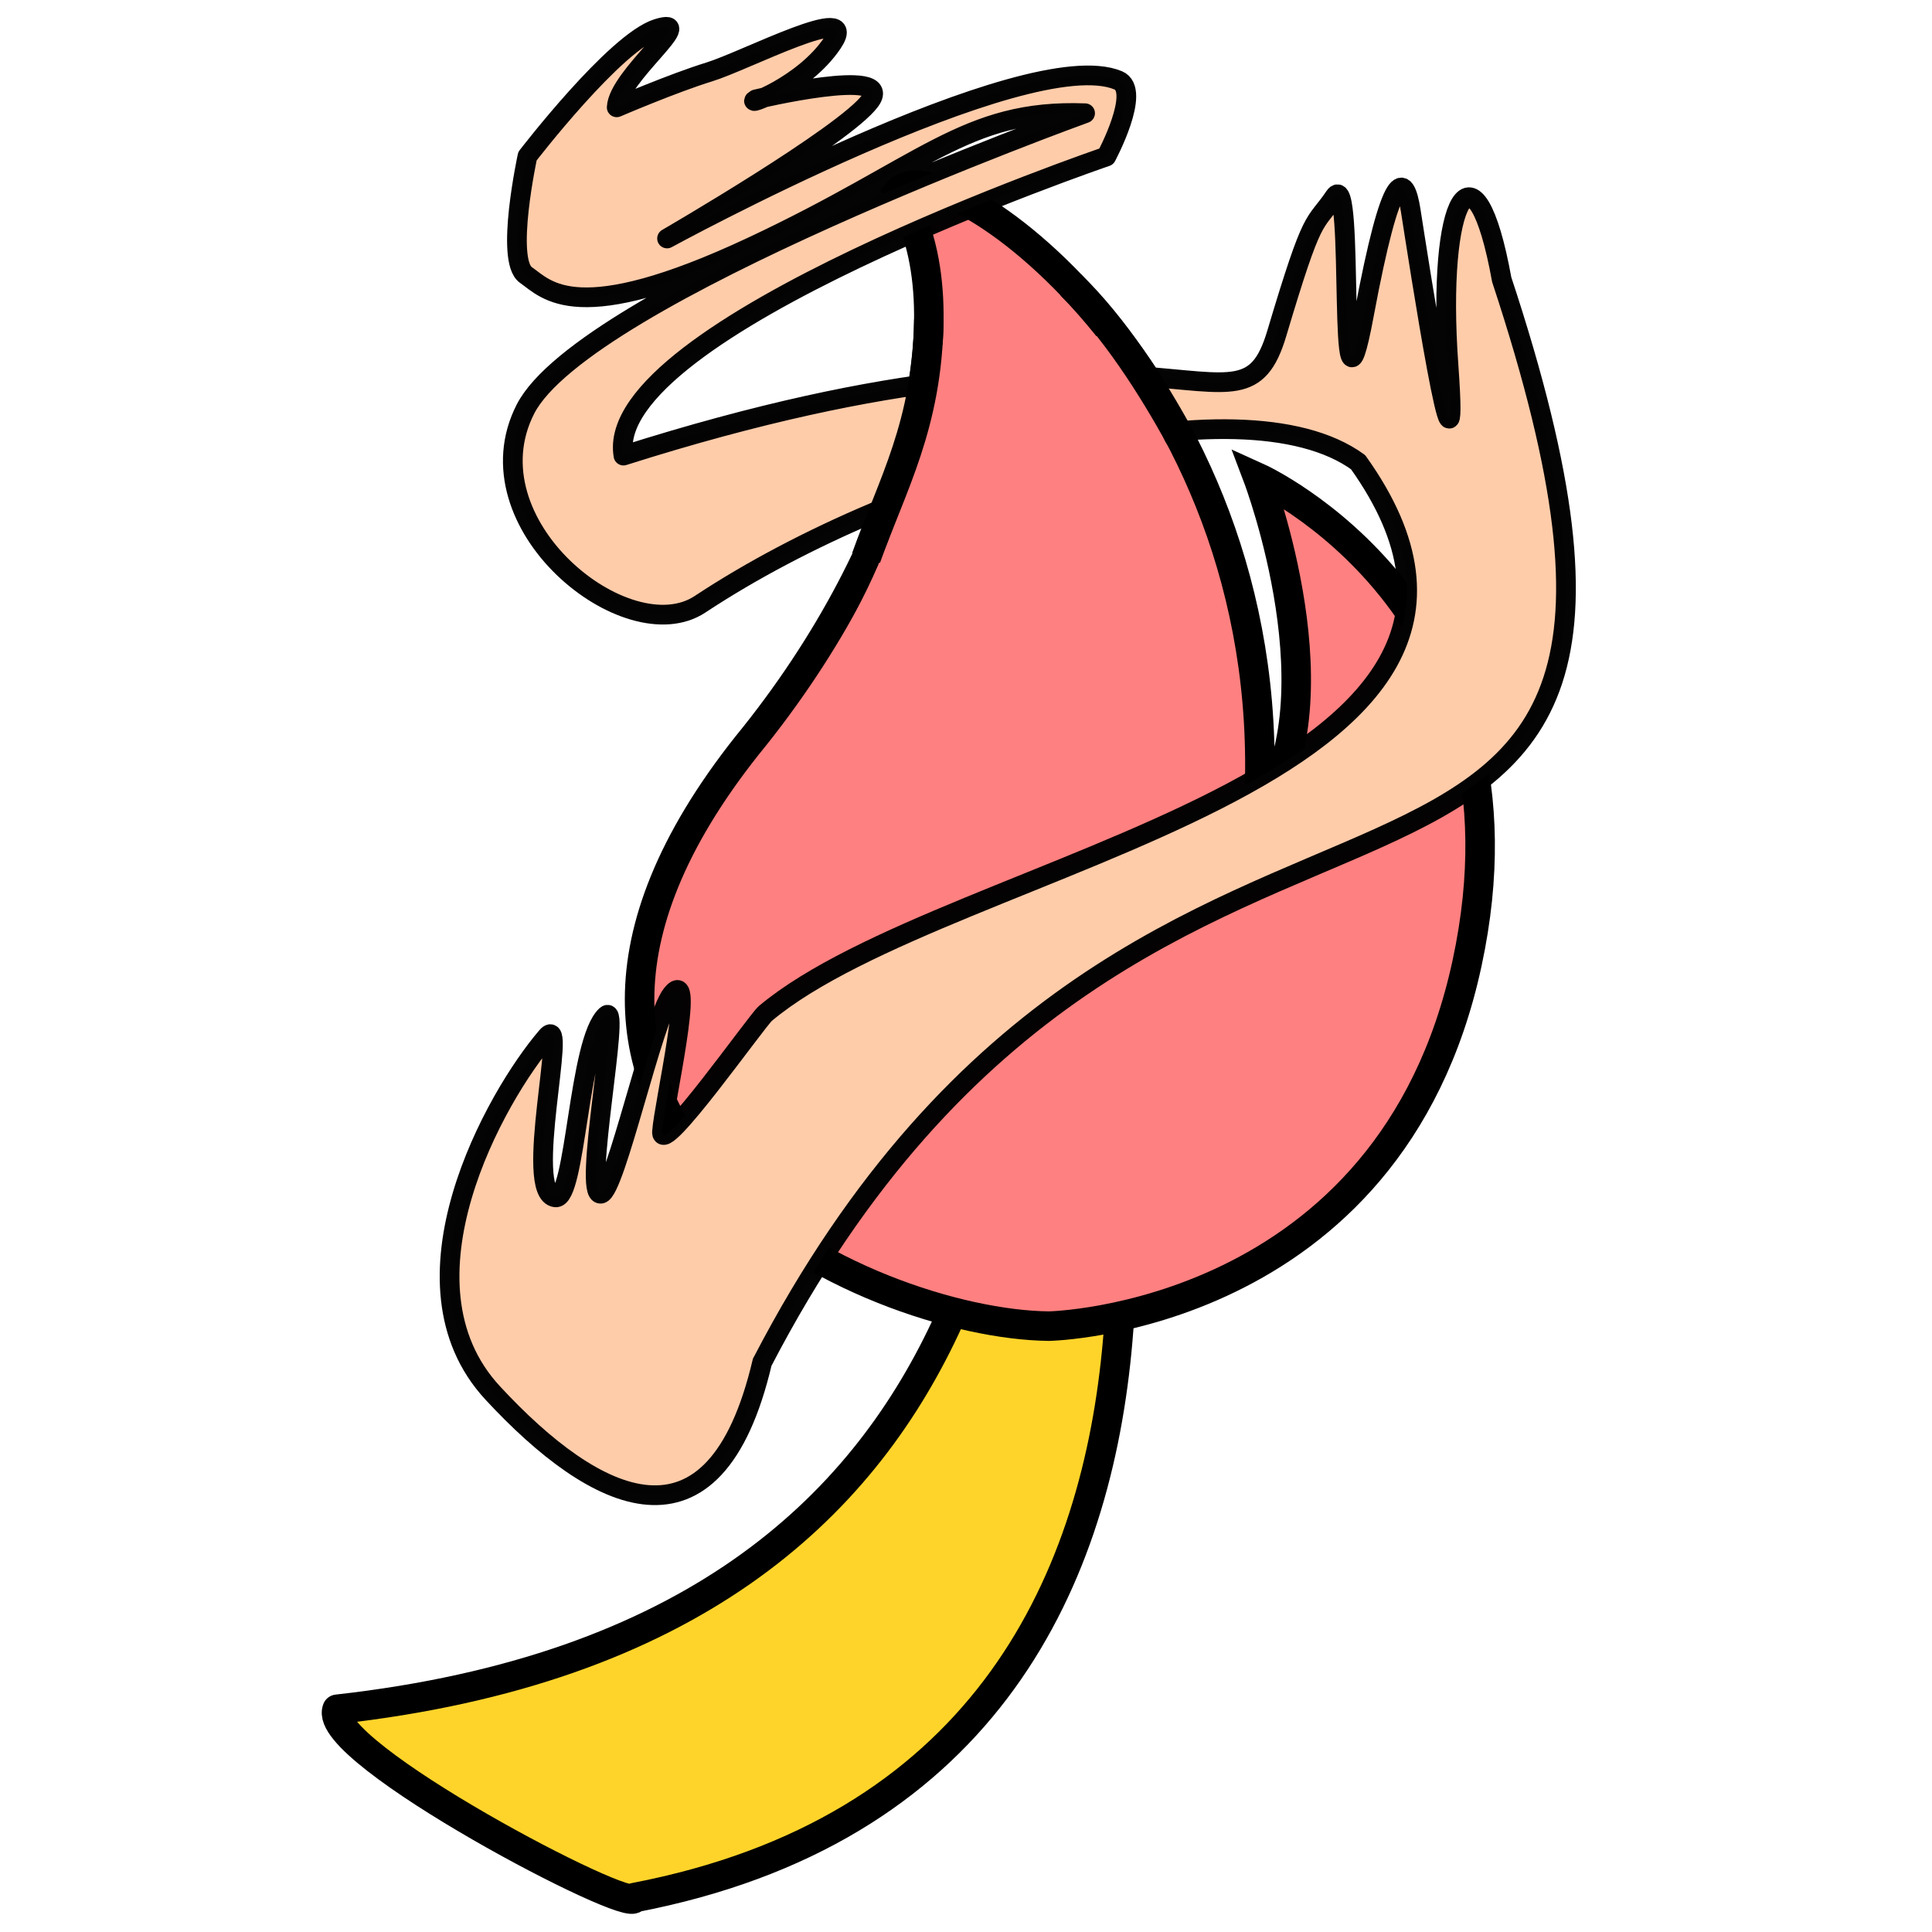 <svg xmlns="http://www.w3.org/2000/svg" viewBox="0 0 64 64"><path fill="#ffd42a" stroke="#000" stroke-linecap="round" stroke-linejoin="round" stroke-width=".978" d="M 21.014,62.861 C 21.016,63.485 10.621,58.044 11.168,56.622 34.543,54.013 33.68,35.394 34.647,27.081 36.334,30.881 43.761,58.501 21.014,62.861"/><path fill="#ff8080" stroke="#000" stroke-width=".978" d="m 34.747,43.93 c 0,0 11.304,-0.204 13.85,-12.017 2.546,-11.813 -6.925,-16.091 -6.925,-16.091 0,0 2.851,7.536 0,11.304 C 42.694,12.843 31.219,4.701 29.756,6.351 c 2.388,3.822 0.491,11.616 -5.016,18.356 -10.14,12.79 4.042,19.162 10.006,19.223 z"/><path fill="#fca" stroke="#000" stroke-linecap="round" stroke-linejoin="round" stroke-opacity=".982" stroke-width=".653" d="M 25.252,45.121 C 38.221,20.151 58.509,35.766 49.746,9.261 48.857,4.359 47.583,6.521 47.983,12.093 48.384,17.677 46.964,8.455 46.732,6.975 c -0.196,-1.25 -0.626,-1.501 -1.552,3.466 -0.926,4.967 -0.273,-4.961 -0.968,-3.931 -0.695,1.03 -0.683,0.39 -1.917,4.534 -1.234,4.144 -3.528,-1.702 -21.642,4.048 -0.73,-4.206 15.995,-9.906 15.995,-9.906 0,0 1.179,-2.197 0.393,-2.525 -3.037,-1.264 -14.944,5.239 -14.944,5.239 0,0 5.913,-3.43 6.731,-4.566 0.818,-1.137 -3.788,-0.043 -3.788,-0.043 -0.449,0.272 1.583,-0.445 2.535,-1.867 0.952,-1.421 -2.885,0.592 -4.076,0.958 -1.191,0.366 -3.07,1.173 -3.07,1.173 0.049,-1.035 2.743,-3.045 1.346,-2.605 -1.396,0.44 -4.302,4.224 -4.302,4.224 0,0 -0.748,3.448 -0.053,3.934 0.696,0.485 1.667,1.794 7.502,-0.941 5.685,-2.664 7.052,-4.564 11.023,-4.416 0,0 -16.6,6 -18.54,9.803 -1.939,3.803 3.371,8.057 5.783,6.464 6.83,-4.513 17.931,-7.532 21.802,-4.706 7.581,10.624 -13.489,13.109 -19.634,18.258 -0.286,0.243 -3.477,4.778 -3.426,3.923 0.053,-0.872 1.136,-5.567 0.327,-4.56 -0.619,0.771 -1.876,6.535 -2.35,6.61 -0.628,0.1 0.673,-6.356 0.175,-5.906 -0.927,0.837 -1.005,6.112 -1.682,6.028 -1.096,-0.135 0.432,-6.158 -0.281,-5.33 -1.702,1.977 -5.187,8.148 -1.798,11.808 3.389,3.66 7.353,5.693 8.929,-1.024 z"/><path fill="#ff8080" d="m 28.074,20.773 c 5.122,-9.288 -1.333,-9.943 8.687,-9.628 1.521,1.548 1.013,1.858 2.042,3.906 0.765,1.523 1.325,3.015 1.718,4.578 -1.236,3.979 -8.357,0.35 -12.447,1.143 z"/><path fill="none" stroke="#000" stroke-width=".978" d="M30.769 10.584c-.045 3.489-1.223 5.493-2.08 7.899M35.47 9.439c1.438 1.384 2.719 3.402 3.626 5.061"/></svg>